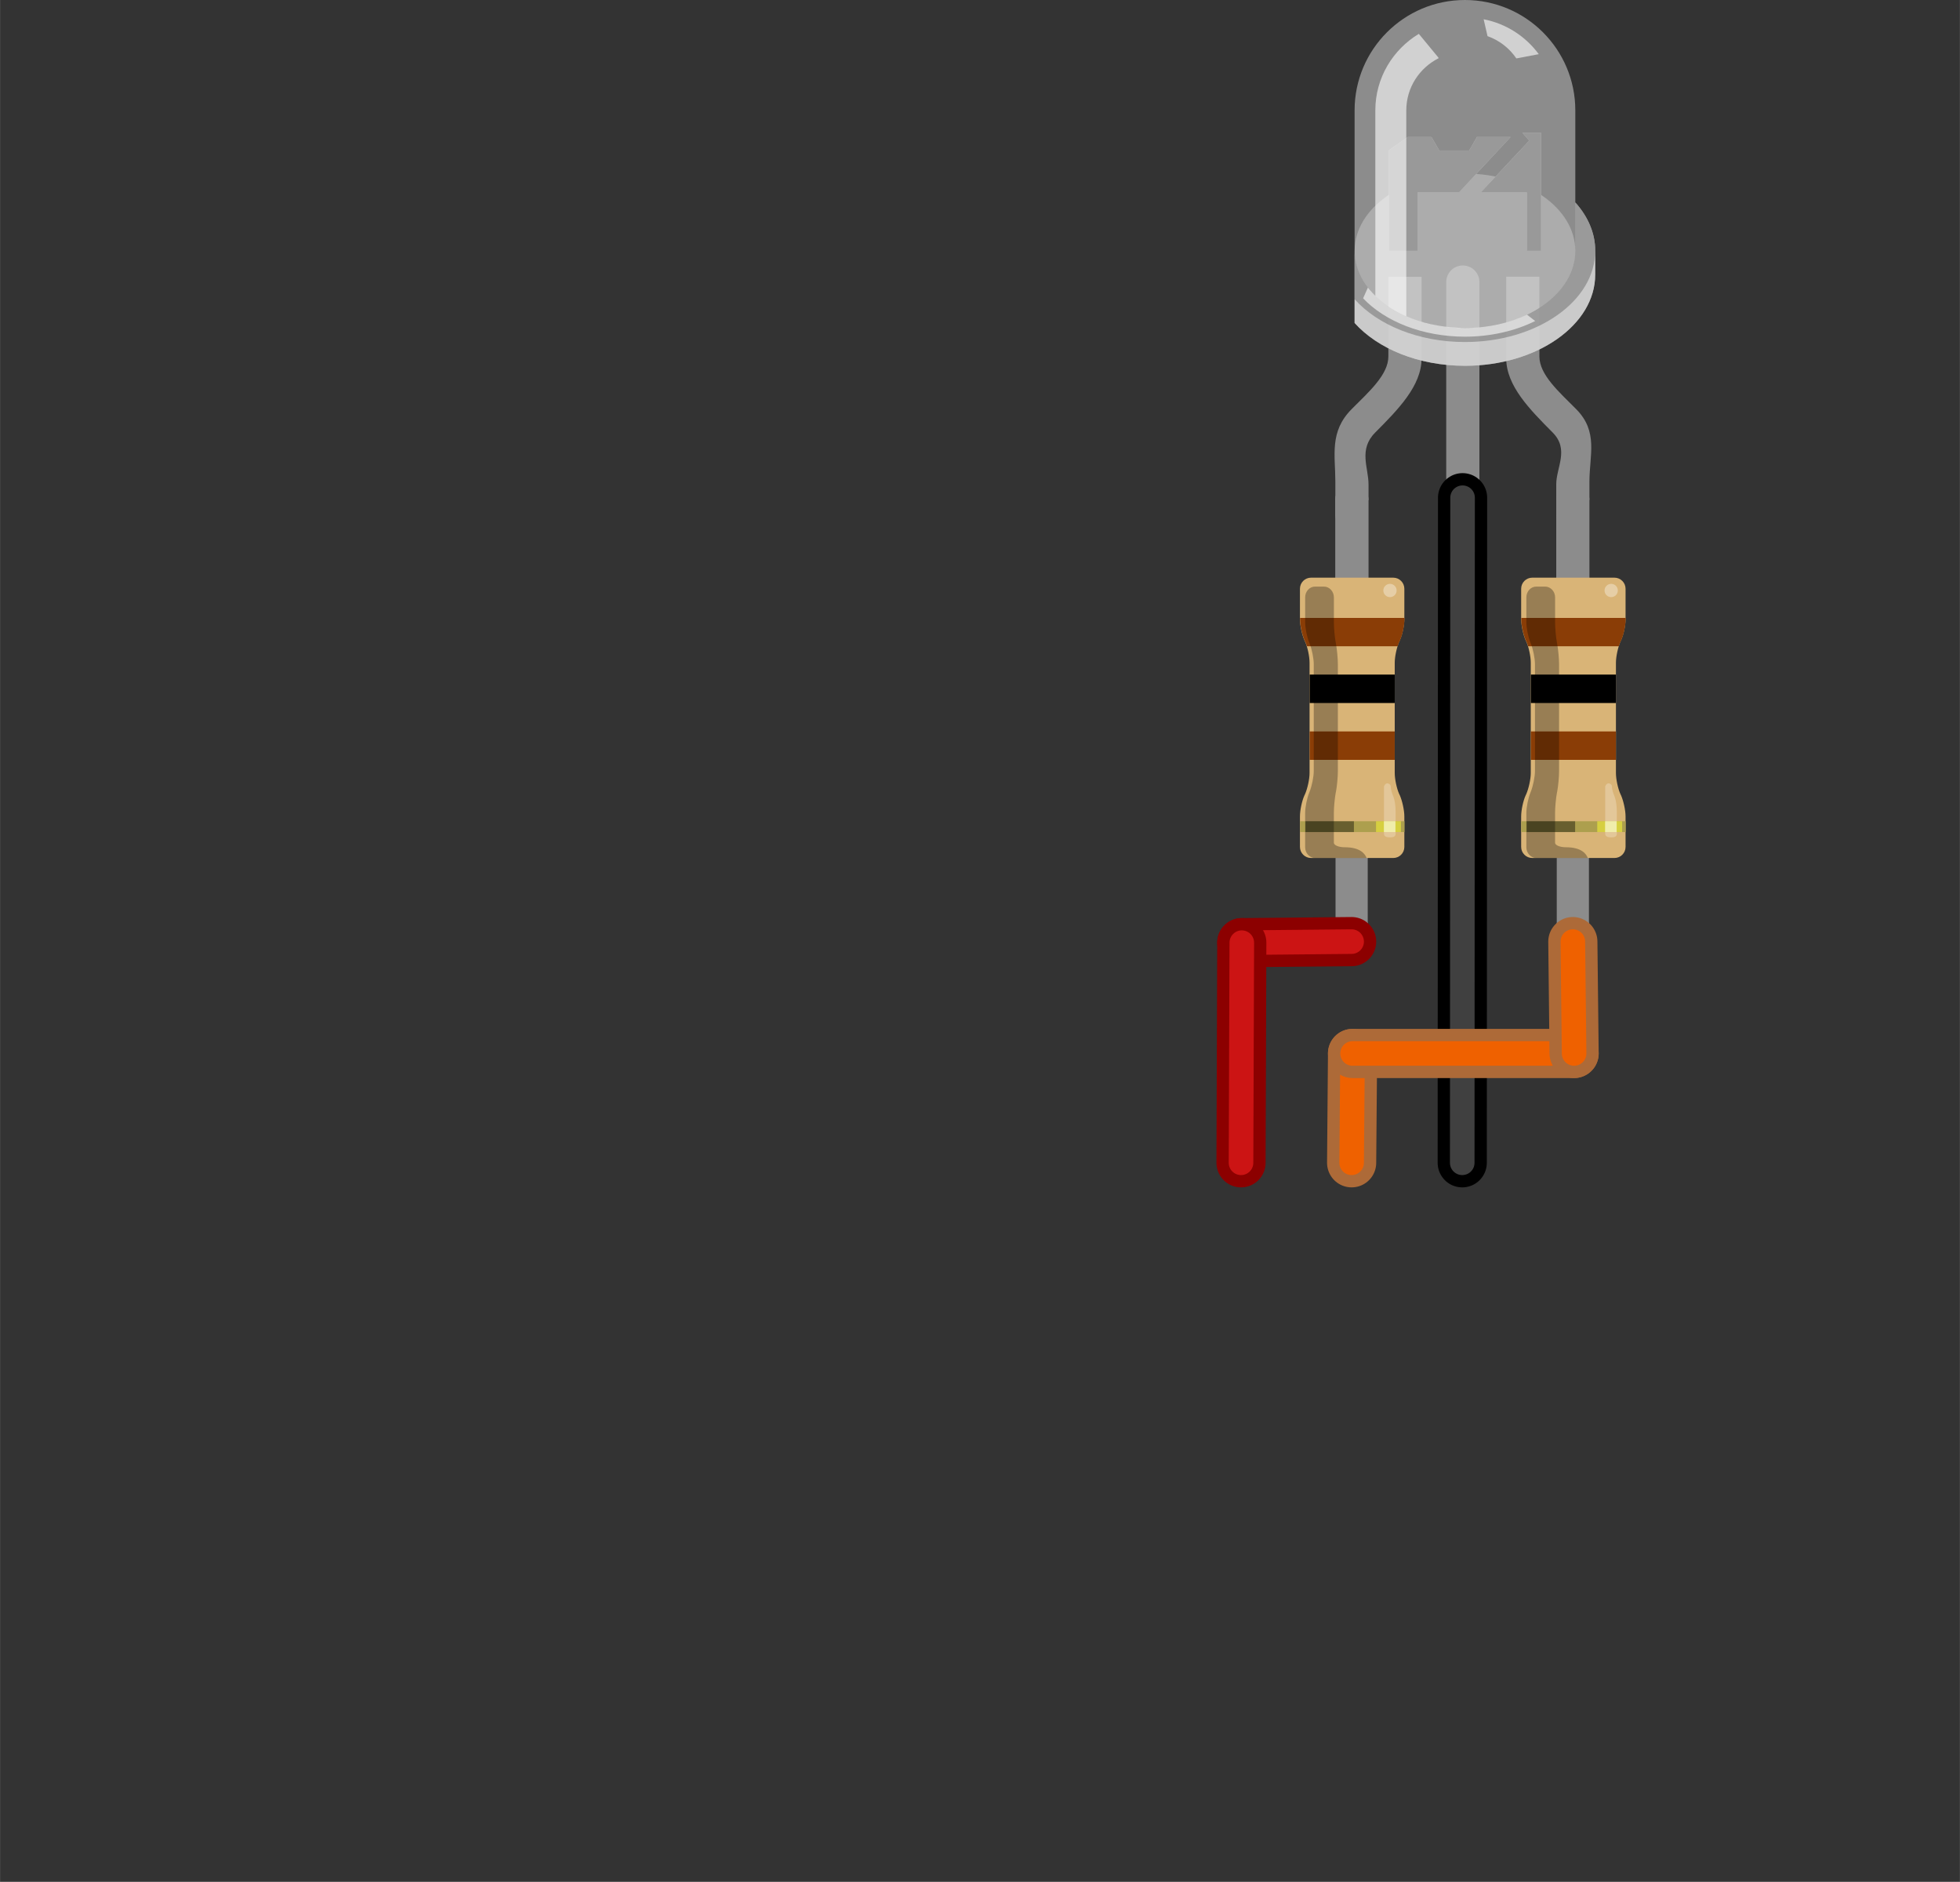 <?xml version='1.0' encoding='UTF-8' standalone='no'?>
<!-- Created with Fritzing (http://www.fritzing.org/) -->
<svg xmlns:svg='http://www.w3.org/2000/svg' xmlns='http://www.w3.org/2000/svg' version='1.2' baseProfile='tiny' x='0in' y='0in' width='1.772in' height='1.701in' viewBox='0 0 127.584 122.478' >
<rect x="0" y="0" width="127.584" height="122.478" fill="#333333" stroke="none"/>
<g partID='88800'><g transform='translate(83.412,0)' ><g xmlns="http://www.w3.org/2000/svg" id="breadboard">
 <g xmlns="http://www.w3.org/2000/svg" id="icon">
  <path xmlns="http://www.w3.org/2000/svg" id="path16" fill="#8C8C8C" d="M6.963,18.013c0,0,0,3.993,0,5.186c0,1.193,-1.271,2.303,-2.39,3.429c-1.462,1.472,-1.061,2.992,-1.061,4.732l0,1.188l0,0l2.16,0l0,0l0,-1.022c0,-1.096,-0.666,-2.271,0.433,-3.373c1.483,-1.492,3.019,-3.038,3.019,-4.82l0,-5.313L6.963,18.013L6.963,18.013z"/>
  <line xmlns="http://www.w3.org/2000/svg" stroke-linecap="round" y2="53.508" x1="11.81" x2="11.81" fill="none" stroke-width="2.16" y1="18.357" stroke="#8C8C8C"/>
  <path xmlns="http://www.w3.org/2000/svg" id="path20" fill="#8C8C8C" d="M19.187,26.625c-1.121,-1.127,-2.392,-2.235,-2.392,-3.429c0,-1.192,0,-5.186,0,-5.186l-2.16,0l0,5.313c0,1.784,1.535,3.329,3.019,4.822c1.103,1.104,0.238,2.273,0.238,3.373l0,1.021l0,0l2.16,0l0,0l0,-1.186C20.052,29.618,20.647,28.098,19.187,26.625z"/>
  <polygon xmlns="http://www.w3.org/2000/svg" points="15.692,8.638,16.133,9.154,12.981,12.519,15.978,12.519,15.978,13.269,15.978,16.325,16.903,16.325,16.903,8.638" id="polygon30" fill="#999999"/>
  <polygon xmlns="http://www.w3.org/2000/svg" points="12.729,8.921,12.223,9.796,10.278,9.796,9.772,8.921,8.22,8.921,6.999,9.777,6.999,16.325,8.865,16.323,8.865,12.519,11.563,12.519,14.916,8.921" id="polygon32" fill="#999999"/>
  <line xmlns="http://www.w3.org/2000/svg" stroke-linecap="round" y2="53.551" x1="4.592" x2="4.592" fill="none" stroke-width="2.16" y1="32.551" stroke="#8C8C8C"/>
  <line xmlns="http://www.w3.org/2000/svg" stroke-linecap="round" y2="53.551" x1="18.972" x2="18.972" fill="none" stroke-width="2.16" y1="32.551" stroke="#8C8C8C"/>
 </g>
 <g xmlns="http://www.w3.org/2000/svg">
  <rect xmlns="http://www.w3.org/2000/svg" width="2.296" y="31.353" height="2.08" id="connector1pin" x="10.646" fill="none"/>
  <rect xmlns="http://www.w3.org/2000/svg" width="2.16" y="31.572" height="1.813" id="connector4pin" x="17.892" fill="none"/>
  <rect xmlns="http://www.w3.org/2000/svg" width="2.16" y="31.471" height="2.07" id="connector0pin" x="3.512" fill="none"/>
 </g>
 <g xmlns="http://www.w3.org/2000/svg">
  <path xmlns="http://www.w3.org/2000/svg" opacity="0.5" fill="#E6E6E6" enable-background="new    " d="M19.133,13.177L19.133,7.185C19.133,3.217,15.916,0,11.948,0C7.982,0,4.765,3.217,4.765,7.185l0,13.834c1.5,1.674,4.153,2.789,7.184,2.789c4.687,0,8.479,-2.658,8.479,-5.938l0,-1.547C20.433,15.167,19.95,14.089,19.133,13.177z"/>
  <path xmlns="http://www.w3.org/2000/svg" opacity="0.9" fill="#D1D1D1" enable-background="new    " d="M19.133,13.177l0,3.146c0,2.777,-3.217,5.029,-7.185,5.029c-3.966,0,-7.184,-2.252,-7.184,-5.029l0,3.148l0,1.547c1.5,1.672,4.153,2.789,7.184,2.789c4.687,0,8.481,-2.658,8.481,-5.938l0,-1.546C20.433,15.167,19.95,14.089,19.133,13.177z"/>
  <path xmlns="http://www.w3.org/2000/svg" opacity="0.24" enable-background="new    " d="M19.133,13.177l0,3.146c0,2.777,-3.217,5.029,-7.185,5.029c-3.966,0,-7.184,-2.252,-7.184,-5.029l0,3.148c1.5,1.674,4.153,2.789,7.184,2.789c4.687,0,8.481,-2.658,8.481,-5.938C20.433,15.167,19.95,14.089,19.133,13.177z"/>
  <ellipse xmlns="http://www.w3.org/2000/svg" opacity="0.5" cy="16.323" ry="5.029" fill="#CCCCCC" enable-background="new    " cx="11.95" rx="7.183"/>
  <polygon xmlns="http://www.w3.org/2000/svg" points="15.692,8.638,16.133,9.154,12.981,12.519,15.978,12.519,15.978,13.269,15.978,16.325,16.903,16.325,16.903,8.638" fill="#999999"/>
  <polygon xmlns="http://www.w3.org/2000/svg" points="12.729,8.921,12.223,9.796,10.278,9.796,9.772,8.921,8.22,8.921,6.999,9.777,6.999,16.325,8.865,16.323,8.865,12.519,11.563,12.519,14.916,8.921" fill="#999999"/>
  <path xmlns="http://www.w3.org/2000/svg" opacity="0.6" fill="#FFFFFF" enable-background="new    " d="M15.295,3.802l1.459,-0.277c-0.849,-1.149,-2.108,-1.986,-3.588,-2.271l0.252,1.098C14.194,2.625,14.847,3.142,15.295,3.802z"/>
  <path xmlns="http://www.w3.org/2000/svg" opacity="0.6" fill="#FFFFFF" enable-background="new    " d="M15.987,20.482c-0.264,0.125,-0.537,0.232,-0.821,0.334c-0.06,0.021,-0.119,0.041,-0.181,0.062c-0.569,0.188,-1.185,0.321,-1.821,0.397c-0.076,0.011,-0.154,0.019,-0.229,0.025c-0.322,0.029,-0.647,0.053,-0.983,0.053c-0.148,0,-0.312,-0.01,-0.478,-0.024c-1.223,-0.058,-2.362,-0.316,-3.344,-0.75l0,-8.507L8.13,7.185c0,-1.49,0.86,-2.767,2.104,-3.396l-0.021,-0.051L8.946,2.203C7.257,3.224,6.115,5.066,6.115,7.183L6.115,19.25c-0.049,-0.049,-0.313,-0.312,-0.485,-0.533l-0.312,0.698c1.426,1.503,3.861,2.497,6.632,2.497c1.703,0,3.277,-0.379,4.572,-1.019l-0.531,-0.412C15.987,20.482,15.987,20.482,15.987,20.482z"/>
 </g>
</g>
</g></g><path stroke='#8c8c8c' stroke-width='2.095' stroke-linecap='round' stroke-linejoin='round' fill='none' d='M102.384,33.526L102.384,32.478' />
<path stroke='#8c8c8c' stroke-width='2.095' stroke-linecap='round' stroke-linejoin='round' fill='none' d='M102.384,60.236L102.384,61.283' />
<g partID='90580'><g transform='translate(106.016,31.431)' ><g transform='matrix(2.22045e-16,1,-1,2.22045e-16,0,0)'  ><g xmlns="http://www.w3.org/2000/svg" id="breadboard">
 <rect xmlns="http://www.w3.org/2000/svg" width="0.72" y="2.585" height="0.72" id="connector0pin" x="0.36" fill="none"/>
 <rect xmlns="http://www.w3.org/2000/svg" width="0.72" y="2.585" height="0.72" id="connector1pin" x="29.82" fill="none"/>
 <line xmlns="http://www.w3.org/2000/svg" stroke-linecap="round" y2="3.632" x1="1.048" x2="2.095" id="connector0leg" fill="none" y1="3.632" stroke-width="2.095" stroke="#8C8C8C"/>
 <line xmlns="http://www.w3.org/2000/svg" stroke-linecap="round" y2="3.632" x1="29.853" x2="28.805" id="connector1leg" fill="none" y1="3.632" stroke-width="2.095" stroke="#8C8C8C"/>
 <path xmlns="http://www.w3.org/2000/svg" fill="none" d="M1.048,3.632l28.367,0" stroke-width="2.095" stroke="#8C8C8C"/>
 <path xmlns="http://www.w3.org/2000/svg" id="body" fill="#D9B477" d="M10.248,0.495c-0.36,-0.166,-0.979,-0.295,-1.375,-0.295l-1.987,0c-0.396,0,-0.72,0.324,-0.72,0.72l0,5.356c0,0.397,0.324,0.72,0.72,0.72l1.987,0c0.396,0,1.015,-0.136,1.375,-0.295l0.072,-0.035c0.36,-0.166,0.979,-0.295,1.375,-0.295l7.186,0c0.397,0,1.014,0.136,1.374,0.295l0.073,0.035c0.36,0.166,0.978,0.295,1.375,0.295l1.987,0c0.397,0,0.72,-0.323,0.72,-0.72L24.41,0.92c0,-0.396,-0.323,-0.72,-0.72,-0.72l-1.987,0c-0.397,0,-1.015,0.137,-1.375,0.295l-0.073,0.036c-0.36,0.166,-0.978,0.295,-1.374,0.295l-7.186,0c-0.396,0,-1.015,-0.137,-1.375,-0.295L10.248,0.495z"/>
 <rect xmlns="http://www.w3.org/2000/svg" width="0.703" y="0.194" height="6.795" id="gold_band" x="22.019" fill="#ad9f4e"/>
 <rect xmlns="http://www.w3.org/2000/svg" width="1.85" y="0.827" height="5.537" id="band_rd_multiplier" fill="#8a3d06" x="16.173"/>
 <rect xmlns="http://www.w3.org/2000/svg" width="1.85" y="0.827" height="5.537" id="band_2_nd" fill="#000000" x="12.473"/>
 <path xmlns="http://www.w3.org/2000/svg" id="band_1_st" fill="#8a3d06" d="M10.629,0.639c-0.115,-0.036,-0.223,-0.072,-0.31,-0.115l-0.072,-0.036c-0.36,-0.165,-0.979,-0.295,-1.375,-0.295l-0.086,0l0,6.796l0.086,0c0.396,0,1.015,-0.136,1.375,-0.295l0.072,-0.035c0.086,-0.045,0.194,-0.08,0.31,-0.115L10.629,0.639z"/>
 <path xmlns="http://www.w3.org/2000/svg" opacity="0.3" id="Shadow" d="M23.711,4.09L23.711,4.09c0,0.379,-0.13,0.699,-0.295,0.699l-1.922,0c-0.38,0,-0.978,-0.056,-1.333,-0.122L20.088,4.65c-0.345,-0.065,-0.949,-0.122,-1.333,-0.122L11.808,4.528c-0.382,0,-0.979,0.058,-1.332,0.122l-0.072,0.015c-0.346,0.066,-0.943,0.122,-1.332,0.122l-0.317,0l-1.001,0l-0.31,0c-0.382,0,-0.698,0.294,-0.698,0.645l0,0.247L6.746,5.839l0,0.173c0,0.36,0.317,0.645,0.698,0.645l1.62,0c0.382,0,0.979,-0.122,1.332,-0.267l0.072,-0.028c0.346,-0.141,0.95,-0.265,1.332,-0.265l6.947,0c0.379,0,0.977,0.124,1.334,0.266l0.074,0.028c0.345,0.145,0.945,0.267,1.333,0.267l2.225,0c0.381,0,0.699,-0.295,0.699,-0.645L24.413,5.472L24.413,4.499L24.413,2.655C24.136,2.763,23.711,3.066,23.711,4.09z"/>
 <rect xmlns="http://www.w3.org/2000/svg" opacity="0.4" width="0.703" y="3.483" height="3.153" id="ShadowExtra" x="22.019"/>
 <path xmlns="http://www.w3.org/2000/svg" opacity="0.25" id="ReflexRight" fill="#FFFFFF" d="M19.751,1.086c0.23,0,0.491,-0.101,0.662,-0.173c0.202,-0.079,0.577,-0.144,0.966,-0.144l1.461,0c0.225,0,0.225,0.245,0.225,0.374c0,0.13,-0.015,0.382,-0.225,0.382l-3.06,0c-0.107,0,-0.23,-0.115,-0.23,-0.224C19.557,1.215,19.629,1.086,19.751,1.086z"/>
 <circle xmlns="http://www.w3.org/2000/svg" opacity="0.35" cy="1.136" id="ReflexLeft" fill="#FFFFFF" r="0.432" cx="7"/>
 <rect xmlns="http://www.w3.org/2000/svg" opacity="0.5" width="0.703" y="0.423" height="1.62" id="Reflex_gold" x="22.019" fill="#FFFF33"/>
 <rect xmlns="http://www.w3.org/2000/svg" opacity="0.5" width="0.703" y="0.783" height="0.749" id="Reflex_extra" x="22.019" fill="#FFFFFF"/>
</g>
</g></g></g><path stroke='#8c8c8c' stroke-width='2.095' stroke-linecap='round' stroke-linejoin='round' fill='none' d='M87.984,33.526L87.984,32.478' />
<path stroke='#8c8c8c' stroke-width='2.095' stroke-linecap='round' stroke-linejoin='round' fill='none' d='M87.984,60.236L87.984,61.283' />
<g partID='90680'><g transform='translate(91.616,31.431)' ><g transform='matrix(2.22045e-16,1,-1,2.22045e-16,0,0)'  ><g xmlns="http://www.w3.org/2000/svg" id="breadboard">
 <rect xmlns="http://www.w3.org/2000/svg" width="0.72" y="2.585" height="0.72" id="connector0pin" x="0.36" fill="none"/>
 <rect xmlns="http://www.w3.org/2000/svg" width="0.72" y="2.585" height="0.72" id="connector1pin" x="29.82" fill="none"/>
 <line xmlns="http://www.w3.org/2000/svg" stroke-linecap="round" y2="3.632" x1="1.048" x2="2.095" id="connector0leg" fill="none" y1="3.632" stroke-width="2.095" stroke="#8C8C8C"/>
 <line xmlns="http://www.w3.org/2000/svg" stroke-linecap="round" y2="3.632" x1="29.853" x2="28.805" id="connector1leg" fill="none" y1="3.632" stroke-width="2.095" stroke="#8C8C8C"/>
 <path xmlns="http://www.w3.org/2000/svg" fill="none" d="M1.048,3.632l28.367,0" stroke-width="2.095" stroke="#8C8C8C"/>
 <path xmlns="http://www.w3.org/2000/svg" id="body" fill="#D9B477" d="M10.248,0.495c-0.36,-0.166,-0.979,-0.295,-1.375,-0.295l-1.987,0c-0.396,0,-0.72,0.324,-0.72,0.72l0,5.356c0,0.397,0.324,0.72,0.72,0.72l1.987,0c0.396,0,1.015,-0.136,1.375,-0.295l0.072,-0.035c0.36,-0.166,0.979,-0.295,1.375,-0.295l7.186,0c0.397,0,1.014,0.136,1.374,0.295l0.073,0.035c0.36,0.166,0.978,0.295,1.375,0.295l1.987,0c0.397,0,0.72,-0.323,0.72,-0.72L24.41,0.92c0,-0.396,-0.323,-0.72,-0.72,-0.72l-1.987,0c-0.397,0,-1.015,0.137,-1.375,0.295l-0.073,0.036c-0.36,0.166,-0.978,0.295,-1.374,0.295l-7.186,0c-0.396,0,-1.015,-0.137,-1.375,-0.295L10.248,0.495z"/>
 <rect xmlns="http://www.w3.org/2000/svg" width="0.703" y="0.194" height="6.795" id="gold_band" x="22.019" fill="#ad9f4e"/>
 <rect xmlns="http://www.w3.org/2000/svg" width="1.85" y="0.827" height="5.537" id="band_rd_multiplier" fill="#8a3d06" x="16.173"/>
 <rect xmlns="http://www.w3.org/2000/svg" width="1.85" y="0.827" height="5.537" id="band_2_nd" fill="#000000" x="12.473"/>
 <path xmlns="http://www.w3.org/2000/svg" id="band_1_st" fill="#8a3d06" d="M10.629,0.639c-0.115,-0.036,-0.223,-0.072,-0.31,-0.115l-0.072,-0.036c-0.36,-0.165,-0.979,-0.295,-1.375,-0.295l-0.086,0l0,6.796l0.086,0c0.396,0,1.015,-0.136,1.375,-0.295l0.072,-0.035c0.086,-0.045,0.194,-0.08,0.31,-0.115L10.629,0.639z"/>
 <path xmlns="http://www.w3.org/2000/svg" opacity="0.3" id="Shadow" d="M23.711,4.09L23.711,4.09c0,0.379,-0.13,0.699,-0.295,0.699l-1.922,0c-0.38,0,-0.978,-0.056,-1.333,-0.122L20.088,4.65c-0.345,-0.065,-0.949,-0.122,-1.333,-0.122L11.808,4.528c-0.382,0,-0.979,0.058,-1.332,0.122l-0.072,0.015c-0.346,0.066,-0.943,0.122,-1.332,0.122l-0.317,0l-1.001,0l-0.31,0c-0.382,0,-0.698,0.294,-0.698,0.645l0,0.247L6.746,5.839l0,0.173c0,0.36,0.317,0.645,0.698,0.645l1.62,0c0.382,0,0.979,-0.122,1.332,-0.267l0.072,-0.028c0.346,-0.141,0.95,-0.265,1.332,-0.265l6.947,0c0.379,0,0.977,0.124,1.334,0.266l0.074,0.028c0.345,0.145,0.945,0.267,1.333,0.267l2.225,0c0.381,0,0.699,-0.295,0.699,-0.645L24.413,5.472L24.413,4.499L24.413,2.655C24.136,2.763,23.711,3.066,23.711,4.09z"/>
 <rect xmlns="http://www.w3.org/2000/svg" opacity="0.4" width="0.703" y="3.483" height="3.153" id="ShadowExtra" x="22.019"/>
 <path xmlns="http://www.w3.org/2000/svg" opacity="0.25" id="ReflexRight" fill="#FFFFFF" d="M19.751,1.086c0.23,0,0.491,-0.101,0.662,-0.173c0.202,-0.079,0.577,-0.144,0.966,-0.144l1.461,0c0.225,0,0.225,0.245,0.225,0.374c0,0.13,-0.015,0.382,-0.225,0.382l-3.06,0c-0.107,0,-0.23,-0.115,-0.23,-0.224C19.557,1.215,19.629,1.086,19.751,1.086z"/>
 <circle xmlns="http://www.w3.org/2000/svg" opacity="0.35" cy="1.136" id="ReflexLeft" fill="#FFFFFF" r="0.432" cx="7"/>
 <rect xmlns="http://www.w3.org/2000/svg" opacity="0.5" width="0.703" y="0.423" height="1.62" id="Reflex_gold" x="22.019" fill="#FFFF33"/>
 <rect xmlns="http://www.w3.org/2000/svg" opacity="0.5" width="0.703" y="0.783" height="0.749" id="Reflex_extra" x="22.019" fill="#FFFFFF"/>
</g>
</g></g></g><g partID='90700'><line stroke-linecap='round' stroke='#000000' x1='95.206' y1='32.393' x2='95.184' y2='75.678' stroke-width='3.2' /><line stroke-linecap='round' stroke='#404040' x1='95.206' y1='32.393' x2='95.184' y2='75.678' stroke-width='1.6' /></g><g partID='90840'><line stroke-linecap='round' stroke='#ad6a38' x1='88.044' y1='68.563' x2='87.984' y2='75.678' stroke-width='3.2' /><line stroke-linecap='round' stroke='#ef6100' x1='88.044' y1='68.563' x2='87.984' y2='75.678' stroke-width='1.6' /></g><g partID='90910'><line stroke-linecap='round' stroke='#ad6a38' x1='102.466' y1='68.563' x2='88.044' y2='68.563' stroke-width='3.2' /><line stroke-linecap='round' stroke='#ef6100' x1='102.466' y1='68.563' x2='88.044' y2='68.563' stroke-width='1.6' /></g><g partID='90770'><line stroke-linecap='round' stroke='#ad6a38' x1='102.384' y1='61.283' x2='102.466' y2='68.563' stroke-width='3.2' /><line stroke-linecap='round' stroke='#ef6100' x1='102.384' y1='61.283' x2='102.466' y2='68.563' stroke-width='1.6' /></g><g partID='90980'><line stroke-linecap='round' stroke='#8c0000' x1='87.984' y1='61.283' x2='80.834' y2='61.352' stroke-width='3.2' /><line stroke-linecap='round' stroke='#cc1414' x1='87.984' y1='61.283' x2='80.834' y2='61.352' stroke-width='1.6' /></g><g partID='91050'><line stroke-linecap='round' stroke='#8c0000' x1='80.834' y1='61.352' x2='80.784' y2='75.678' stroke-width='3.2' /><line stroke-linecap='round' stroke='#cc1414' x1='80.834' y1='61.352' x2='80.784' y2='75.678' stroke-width='1.6' /></g></svg>